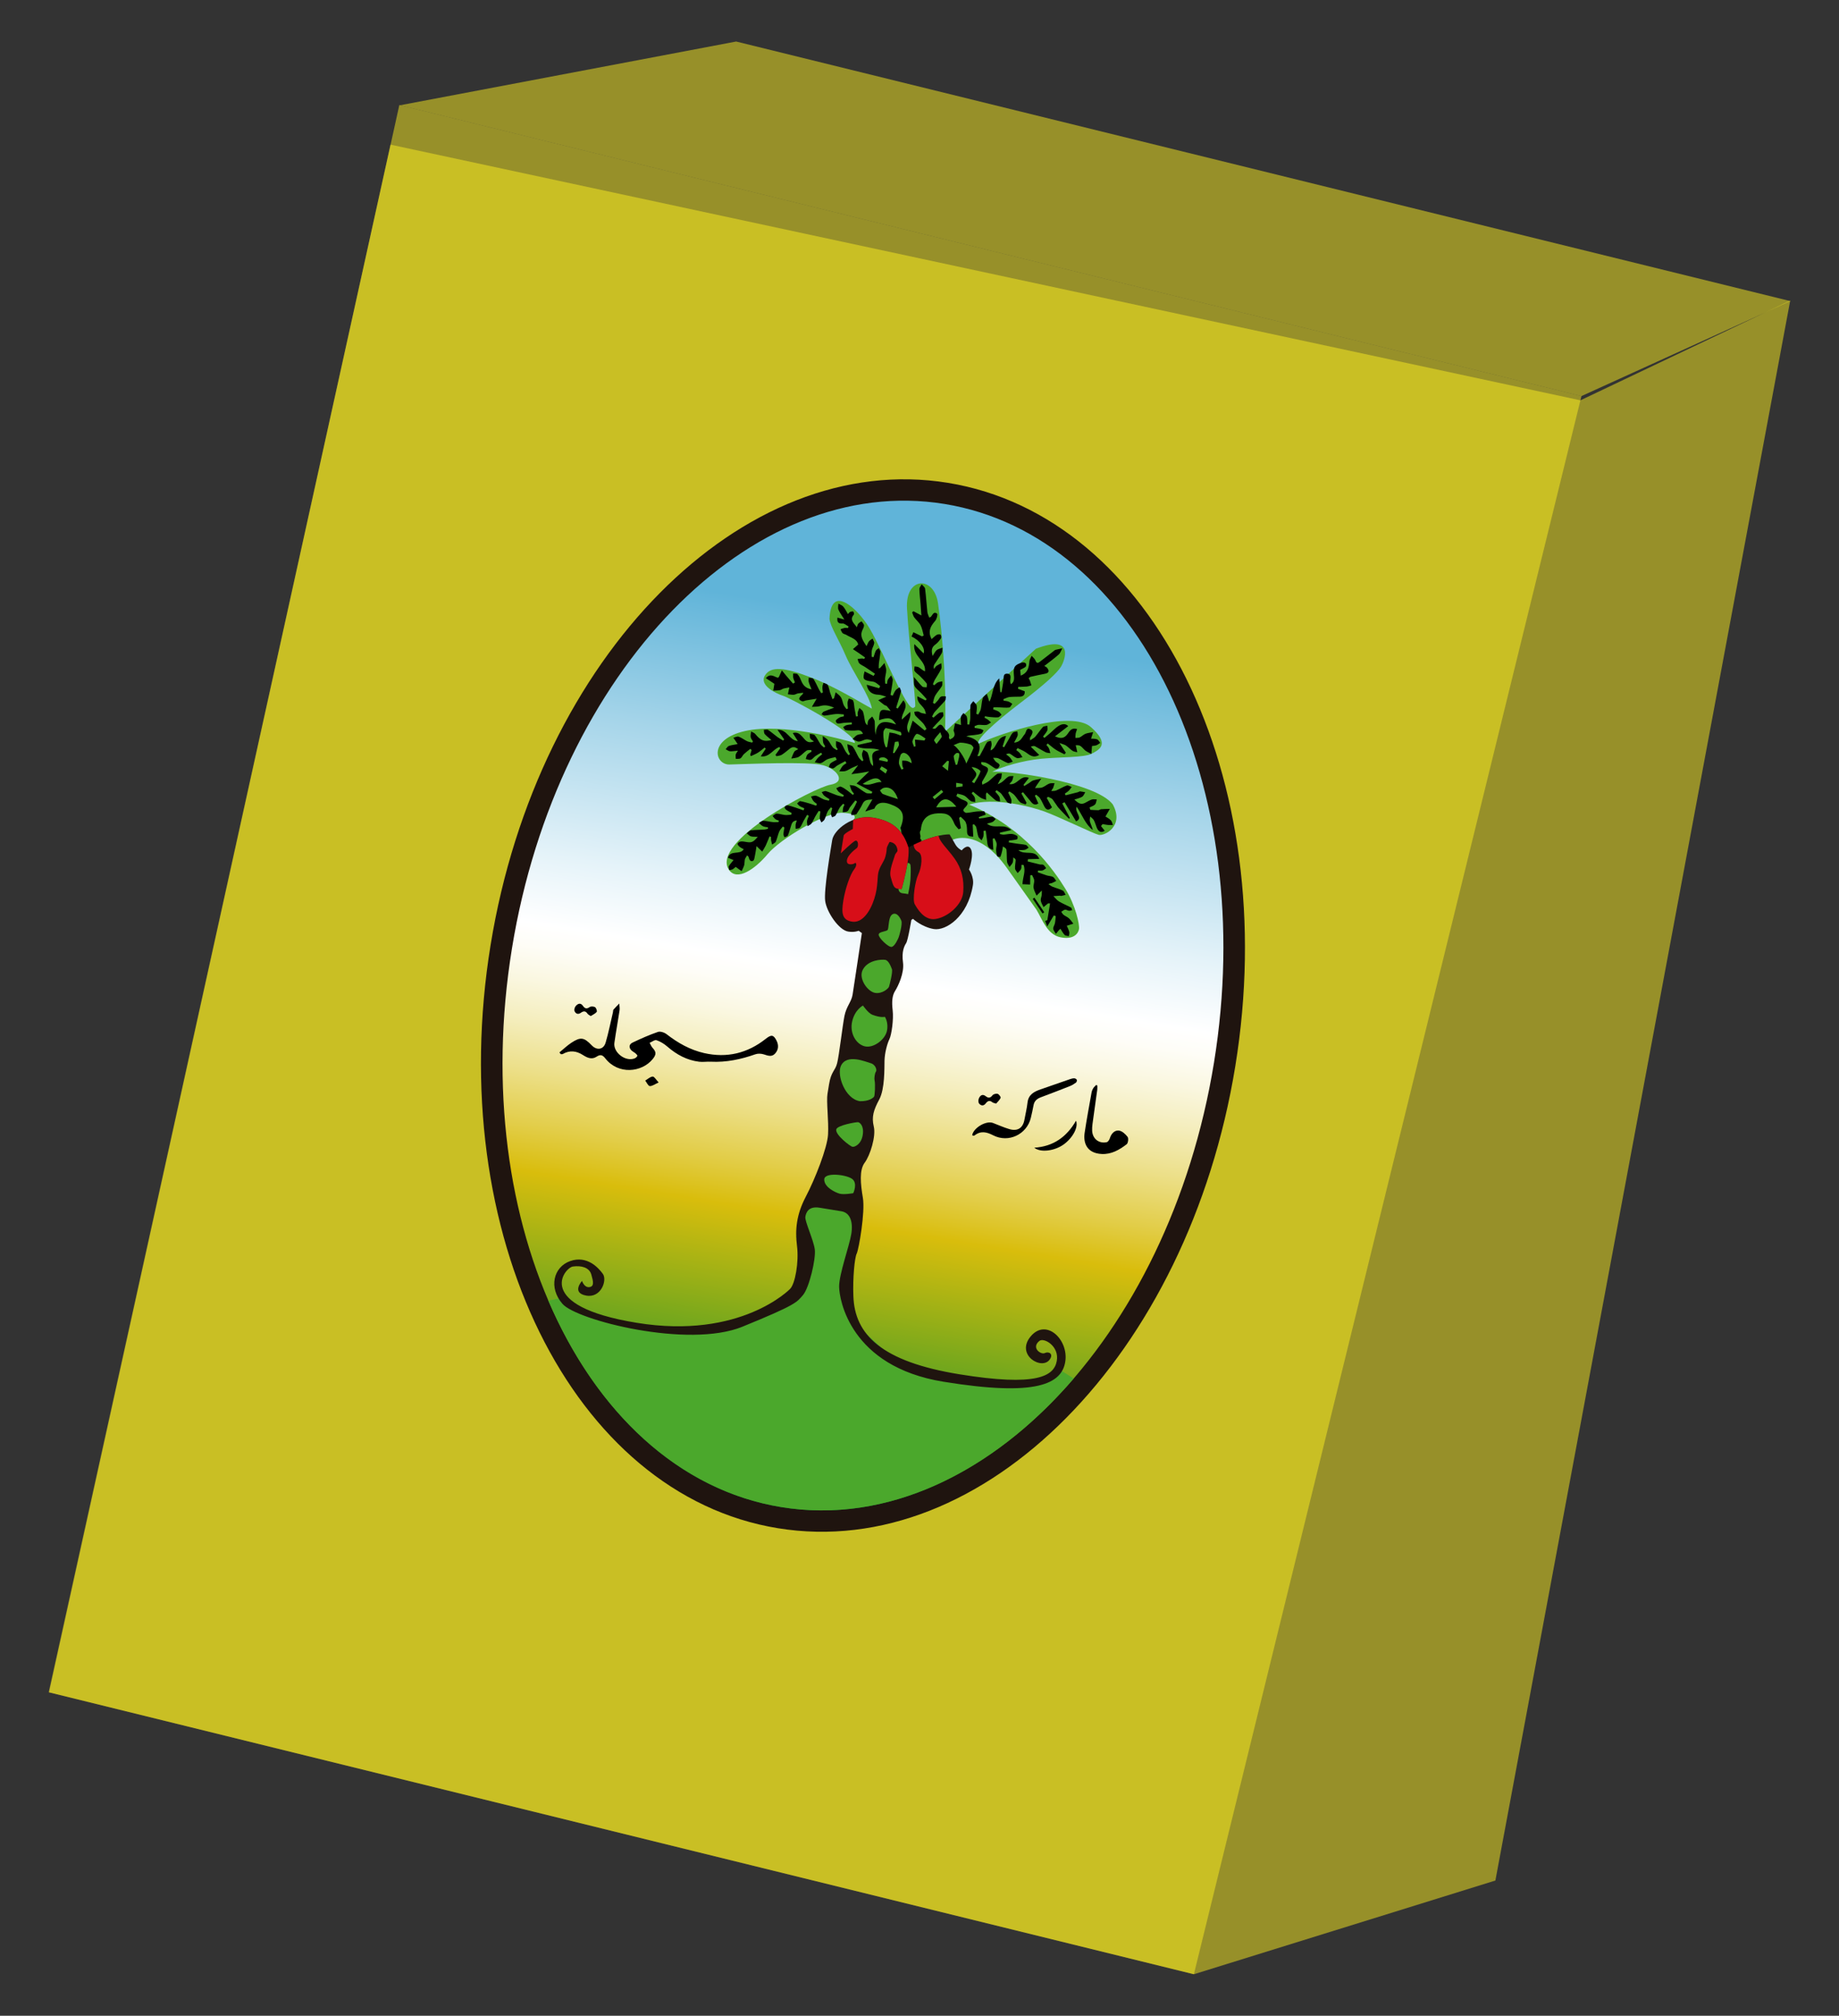 <svg xmlns="http://www.w3.org/2000/svg" width="415.197" height="454.836"><rect width="100%" height="100%" fill="#333333" stroke="none"/><g fill="#FCEE21"><polygon opacity=".5" points="11.081,381.861 90.159,23.696 357.048,89.375 269.548,445.467"/><polygon opacity=".5" points="90.353,23.745 166.204,9.37 404.2,67.939 357.048,89.375"/><polygon opacity=".5" points="404.185,67.813 337.619,424.32 269.548,445.467 10.997,381.84 88.165,32.637 356.812,90.331"/></g><linearGradient id="a" gradientUnits="userSpaceOnUse" x1="318.12" y1="1440.654" x2="318.12" y2="1205.444" gradientTransform="matrix(.987 .161 -.161 .987 93.332 -1130.051)"><stop offset="0" stop-color="#008F30"/><stop offset=".032" stop-color="#0F922D"/><stop offset=".092" stop-color="#379B27"/><stop offset=".176" stop-color="#77A81C"/><stop offset=".279" stop-color="#CEBB0E"/><stop offset=".292" stop-color="#D9BD0C"/><stop offset=".335" stop-color="#E2CD48"/><stop offset=".387" stop-color="#ECDF88"/><stop offset=".433" stop-color="#F4EDBB"/><stop offset=".474" stop-color="#FAF7E0"/><stop offset=".507" stop-color="#FEFDF7"/><stop offset=".528" stop-color="#fff"/><stop offset=".594" stop-color="#E5F3F9"/><stop offset=".736" stop-color="#A4D4E9"/><stop offset=".87" stop-color="#60B4D9"/></linearGradient><path fill="url(#a)" d="M213.723 110.812c-45.692-7.434-91.191 38.506-101.624 102.614-10.434 64.104 18.15 122.102 63.845 129.537 45.694 7.438 91.194-38.504 101.626-102.609 10.433-64.108-18.151-122.105-63.847-129.542z"/><path fill="#4BA82C" d="M164.584 196.273c1.795 2.609 5.844-.1 8.709-3.537 2.866-3.439 13.09-9.582 17.058-9.342 3.964.238 2.271 1.617 2.271 1.617l11.52 7.625 4.609.752 6.342-3.902s5.686-2.881 12.297 6.449l6.615 9.328c1.25 2.025 2.365 5.605 5.421 6.225 3.053.617 4.033-.922 4.187-1.869.153-.945-.724-5.242-3.125-9.139-2.399-3.896-9.171-13.738-21.679-18.928 5.626-1.756 13.887.438 16.983 1.549 3.095 1.111 10.967 4.939 12.25 5.271 1.281.328 5.9-1.953 3.183-6.885-4.018-5.146-24.115-7.688-27.205-7.342 2.285-1.186 6.843-2.527 11.036-2.938 4.194-.41 9.747-.234 11.478-1.166 1.731-.932 4.109-2.123-.239-5.986-4.348-3.863-19.986 1.238-25.371 3.76-.731-.727 3.566-4.76 9.379-9.152 5.812-4.396 8.403-6.889 9.226-8.211.821-1.322 3.28-7.477-5.648-4.074l-20.529 18.75s.658-12.639-1.54-28.775c-.841-6.568-7.437-6.307-7.036.92.404 7.225 1.989 20.592 1.858 22.148-.568.516-.979 1.541-5.226-7.404-4.251-8.945-4.965-10.518-7.102-13.049-2.138-2.535-6.721-6.436-7.029.676.193 1.779 2.146 4.719 3.637 8.238 1.489 3.52 5.529 9.273 5.933 12.012-2.348-1.234-8.288-4.99-14.009-7.137-5.72-2.145-8.815-2.527-10.146-.316-1.331 2.213 2.496 4.047 4.113 4.555 1.618.504 16.142 8.211 16.232 10.652-2.782-.816-16.365-4.605-24.805-2.705-8.442 1.906-6.827 7.631-3.54 7.559 3.291-.07 17.842-.738 21.096.154 3.253.896 5.33 3.781 1.71 4.406-3.623.626-27.229 12.926-22.914 19.211z"/><path fill="#1F140F" d="M214.026 108.95c-46.427-7.556-92.657 39.123-103.26 104.259-10.599 65.137 18.447 124.064 64.873 131.619 46.427 7.557 92.658-39.121 103.258-104.258 10.601-65.138-18.443-124.066-64.871-131.62zm-37.611 231.114c-43.769-7.121-71-63.566-60.828-126.072 10.171-62.506 53.898-107.402 97.666-100.279s71.002 63.568 60.83 126.074c-10.172 62.504-53.899 107.402-97.668 100.277z"/><path fill="#4BA82C" d="M176.415 340.064c23.81 3.877 47.604-7.645 65.993-29.016l-2.639-1.674-4.691 3.115-12.502-.455-19.89-4.574-9.189-8.412-2.633-8.742 1.975-8.842-.021-9.23-9.868-1.604-3.178 8.438 3.007 9.881-17.72 11.24-24.634-.852-14.305-6.337-2.313.48c10.793 25.118 29.37 42.805 52.608 46.584z"/><path d="M250.173 186.145c.361.031.729.002 1.094.002-.157-.367-.23-.82-.495-1.08-.394-.391-.918-.646-1.189-.826l.993-1.727c-.67.023-1.342.033-2.01.084l-.546.221c-.619-.002-1.241-.057-1.861-.09l-.166-.543c.42-.211.928-.34 1.234-.66.255-.264.272-.754.395-1.145-.382.002-.791-.086-1.134.025-.523.176-.999.49-1.497.75-1.029.541-1.649-.031-2.425-.738.742-.258 1.315-.355 1.767-.645.314-.199.467-.66.689-1.006-.394-.07-.786-.166-1.186-.201-.139-.012-.284.139-.438.18-.935.244-1.872.475-2.809.711l-.179-.385c.308-.223.641-.414.91-.676.248-.238.427-.549.635-.828-.37-.121-.801-.43-1.092-.328-.824.285-1.572.773-2.379 1.111-.329.141-.735.1-1.106.145.098-.4.303-.504.371-.664.149-.355.229-.742.339-1.115-.402.023-.845-.047-1.198.096-.552.217-1.014.658-1.566.859-.431.158-.941.098-1.649.15l.386-.639 1.038-1.494c-.612.131-1.24.223-1.837.414-.329.105-.604.379-.906.572l-1.09.684-.195-.258 1.232-1.576c-1.942-.801-2.606 1.76-4.43 1.387.307-.354.534-.531.641-.762.148-.324.204-.691.298-1.039-.389.035-.848-.045-1.151.137-.506.301-.885.799-1.361 1.158-.309.236-.692.379-1.043.562.168-.33.327-.666.509-.988.075-.139.248-.24.28-.379.078-.359.104-.73.149-1.094-.373.037-.84-.051-1.104.139-.675.488-1.23 1.137-1.889 1.646-.413.324-.927.518-1.396.77-.13-.428-.114-.588-.044-.719.404-.746.907-1.453 1.209-2.24.513-1.334-1.115-1.062-1.448-1.789l.04-.373c.378.061.785.049 1.115.199.503.229.967.555 1.423.873.478.328.988.746 1.43.072.428-.652-.213-.842-.625-1.156-.298-.229-.47-.621-.695-.939.389.031.821-.033 1.162.113.729.307 1.385.803 2.127 1.061.313.111.767-.186 1.156-.299-.216-.322-.395-.674-.651-.959-.249-.27-.576-.467-.869-.699.419-.207.714-.232.926-.111.52.293.965.758 1.513.947.357.125.838-.113 1.266-.188-.202-.316-.374-.66-.617-.939-.216-.256-.516-.445-.778-.662l.28-.459c.614.303 1.271.551 1.836.93.874.588 1.645 1.441 3.069.627l-1.901-1.865c.451-.186.749-.205.976-.088.799.426 1.558.928 2.367 1.338.311.158.706.143 1.065.205-.104-.371-.17-.762-.331-1.107-.128-.275-.374-.496-.568-.74l.316-.336c.587.463 1.148.975 1.774 1.381.628.408 1.327.711 1.994 1.059l.318-.348c-.424-.639-.847-1.279-1.449-2.195.692.254 1.133.332 1.469.559.526.354.957.85 1.485 1.199.298.197.711.221 1.071.322l-.21-1.02-.147-.557c.982-.051 1.065.066 1.991 1.033.399.418 1.024.615 1.549.916l.15-1.785c.185-.025.602-.031.979-.158.319-.109.592-.359.886-.545-.242-.277-.434-.684-.735-.795-.438-.164-.956-.115-1.353-.148.184-.557.332-1.016.479-1.475-.576.115-1.184.16-1.729.369-.47.182-.841.602-1.303.818-.282.135-.648.084-.978.115.016-.336.002-.68.064-1.008.061-.324.203-.633.324-.98-1.304-.434-1.709.514-2.202 1.164-.692.918-1.474 1.059-2.791.473l2.981-2.305c-.626-.686-1.479-.482-2.227-.012-.661.416-1.198 1.029-1.8 1.547-.443.383-.897.754-1.346 1.127l-.311-.309c.331-.457.733-.881.97-1.381.134-.289.002-.705-.008-1.064-.343.1-.804.092-1.009.314-.613.676-1.103 1.467-1.702 2.158-.268.312-.688.498-1.17.832-.008-.383-.051-.518-.007-.607.328-.652 1.047-1.443.02-1.92-.951-.441-.862.742-1.263 1.186-.6.666-.882 1.764-2.37 1.844.365-.695.647-1.119.801-1.584.089-.283-.03-.631-.057-.949-.346.09-.796.074-1.015.291-.355.354-.56.857-.821 1.303-.389.662-.771 1.33-1.154 1.994l-.35-.178.79-2.375c-2.233.264-1.964 2.633-3.478 3.268-.021-.467.161-.842.215-1.232.041-.301-.085-.625-.135-.938-.301.1-.721.113-.879.32-.355.463-.583 1.027-.859 1.551l-.814 1.537-.544.043c1.338-2.801-.062-3.908-2.487-4.477.689-.213 1.261-.213 1.825-.281.543-.066 1.099-.146 1.602-.342.217-.08.313-.469.464-.721-.231-.111-.452-.266-.697-.324-.424-.105-.864-.15-1.3-.223l-.029-.379c.294-.107.582-.293.882-.309.592-.033 1.202.104 1.783.023.372-.051.705-.363 1.057-.559-.241-.221-.469-.461-.731-.658-.225-.166-.487-.277-.735-.412l.096-.34c.358.059.714.143 1.076.17.633.051 1.275.133 1.901.072.274-.027.517-.373.777-.574-.217-.242-.392-.551-.658-.711-.376-.229-.817-.346-1.232-.51l.062-.465 1.325.021c.747.02 1.504.121 2.235.027.263-.035.463-.537.693-.822-.299-.182-.578-.412-.898-.527-.334-.121-.704-.129-1.061-.188l-.047-.35c.452-.164.897-.416 1.364-.471.787-.094 1.59-.049 2.384-.088.781-.037 1.118-.457 1.057-1.213l-1.511-.559.052-.438c.631-.02 1.264-.012 1.892-.07.366-.035.721-.174 1.082-.266-.114-.355-.214-.713-.343-1.062-.065-.176-.18-.332-.288-.529.161-.139.263-.299.394-.33 1.069-.244 2.139-.482 3.219-.684.952-.18 1.146-.584.561-1.352-.138-.18-.394-.27-.633-.424 1.284-1.008 2.321-1.744 3.261-2.59.376-.338.537-.918.793-1.387-.531.117-1.065.236-1.597.359l-.097.066c-1.104.854-2.21 1.705-3.309 2.564-.459.357-.783.494-1.051-.24-.147-.404-.563-.711-.858-1.061-.177.414-.476.818-.507 1.242-.101 1.357-.331 2.59-1.966 3.229l-.111-1.303c.548-.303.962-.447 1.247-.723.134-.129.133-.631-.002-.75-.184-.168-.584-.248-.833-.174-1.712.52-1.989 1.043-1.841 2.803.062.734.176 1.596-.689 2.082-.153-.375-.153-.711-.112-1.043.072-.619.179-1.305-.711-1.332-.878-.027-.767.672-.826 1.285-.095.979-.301 1.947-.459 2.92l-.278-.051-.231-3.105c-1.597 1.553-1.366 3.623-2.201 5.266-.164-.242-.185-.459-.244-.666-.108-.371-.241-.734-.365-1.104-.316.334-.799.615-.918 1.01-.244.793-.249 1.656-.438 2.469-.097.42-.374.799-.57 1.197l-.437-.154c.039-.613.187-1.242.083-1.83-.064-.377-.492-.689-.758-1.031-.226.318-.611.621-.643.955-.088.949-.005 1.91-.041 2.865-.017.488-.148.977-.229 1.463l-.436-.041c-.029-.572.028-1.172-.12-1.717-.088-.322-.494-.561-.759-.836-.205.295-.545.572-.584.887-.076.613.015 1.25.034 1.805l-1.344-.377c-.109.518-.239 1.029-.327 1.551-.021.143.072.307.125.459.309.9-.213 1.287-.969 1.631-.103-.199-.251-.355-.223-.463.289-1.094-.711-1.445-1.118-2.148-.965-1.652-1.39-.025-2.043.18-.096.029-.218-.029-.579-.086l.914-.996c.518-.553 1.079-1.072 1.518-1.678.15-.205.002-.631-.014-.957-.288.039-.628-.008-.848.135-.473.309-.88.717-1.313 1.082l-.323-.242c.202-.357.355-.758.62-1.061.76-.867 1.595-1.672 2.337-2.553.176-.211.111-.625.157-.943-.375.01-.799-.084-1.106.066-.284.139-.434.549-.664.82-.231.275-.488.531-.734.797l-.412-.197c.163-.555.229-1.166.511-1.652.433-.752 1.059-1.393 1.51-2.137.17-.281.079-.719.11-1.084-.337.072-.702.088-1.004.234-.312.152-.562.43-.842.652l-.288-.229c.138-.332.244-.686.423-.996.478-.83 1.043-1.613 1.455-2.473.165-.352.021-.85.013-1.281-.371.209-.772.381-1.11.635-.22.162-.354.441-.524.668-.143-.443-.082-.785.091-1.057.526-.84 1.143-1.625 1.629-2.484.192-.344.133-.83.19-1.252-.439.166-.947.242-1.297.518-.349.279-.538.756-.937 1.348-.338-1.227-.246-1.975.619-2.594.504-.357.916-.879 1.269-1.396.125-.186.053-.699-.113-.836-.166-.135-.617-.078-.851.057-.39.223-.707.574-1.157.959-.163-.414-.296-.654-.354-.91-.293-1.322.351-2.264 1.175-3.219.344-.398.617-1.461.428-1.615-.746-.609-1.021.262-1.405.715-.044.053-.145.061-.389.15-.143-.422-.363-.832-.41-1.262-.189-1.746-.284-3.498-.511-5.234-.047-.361-.5-.668-.766-1-.181.357-.523.717-.519 1.07.019 1.109.172 2.219.263 3.332.067.838.117 1.678.187 2.627l-1.803-.959-.279.287c.154.375.243.795.475 1.115.442.613 1.08 1.107 1.424 1.762.365.705.486 1.535.713 2.312l-.384.211-1.951-.941-.422.973c1.874.828 3.166 2.668 2.733 3.807-.656-.654-1.315-1.314-2.099-2.1-.398 2.781 2.685 3.68 2.404 6.158-.55-.234-.938-.637-1.396-.924-.26-.164-.636-.145-.959-.207-.006.359-.156.818.013 1.059.304.441.812.736 1.203 1.127.523.527 1.059 1.057 1.504 1.648.144.191.016.586.012.887-.33-.047-.773.027-.969-.16-.601-.566-1.104-1.234-1.916-2.176.058.869-.08 1.582.185 2.076.342.633 1.019 1.084 1.533 1.629.409.43.795.883 1.19 1.328l-.283.27-1.816-.938c-.154 1.473 1.064 2.002 1.574 2.926.174.316.236.693.349 1.043-.34-.062-.686-.096-1.014-.195-.263-.08-.491-.299-.756-.342-.279-.047-.576.041-.866.072.073.281.058.641.233.836.558.619 1.214 1.146 1.77 1.77.323.359.519.834.772 1.254l-.428.357-2.716-2.234-.882 2.789c-1.107-1.844.703-3.08.324-4.76l-1.881 1.742c-.145-1.555 1.708-2.76.34-4.346l-1.281 1.863-.345-.205c.369-1.207.776-2.4 1.084-3.623.071-.279-.194-.645-.304-.973-.3.211-.665.365-.879.641-.288.365-.456.82-.677 1.234l-.503-.146c.182-1.107.404-2.211.517-3.326.035-.346-.236-.719-.368-1.082-.257.33-.562.633-.758.996-.133.252-.114.586-.163.885l-.413-.031c-.016-.404-.074-.812-.038-1.209.06-.627.272-1.25.257-1.873-.014-.527-.255-1.047-.396-1.572l-.993 1.129-.304.072c.012-.4-.004-.76.04-1.111.105-.869.282-1.729.344-2.598.019-.275-.245-.566-.381-.85-.221.189-.528.34-.647.58-.227.455-.346.965-.511 1.451l-.439-.061c.009-.508-.051-1.027.05-1.516.109-.541.453-1.041.528-1.582.042-.316-.238-.68-.373-1.021-.268.197-.584.354-.794.602-.207.246-.309.582-.57 1.104-.806-1.258-1.545-2.229-.943-3.584.16-.363.396-.756.373-1.121-.019-.311-.358-.604-.555-.904-.25.18-.555.318-.739.549-.171.213-.215.525-.316.795-.636-.91-1.728-1.637-.703-2.834.108-.127.031-.586-.112-.705-.129-.109-.487-.004-.715.084-.155.061-.258.252-.482.484-.387-.639-.659-1.223-1.062-1.693-.262-.307-.719-.449-1.089-.666-.013.453-.166.965-.006 1.344.297.701.783 1.324 1.357 2.252l-1.564-.441c-.121.914.076 1.396 1.141 1.328.441-.027.916.434 1.375.674l-.163.352c-.257-.01-.523-.066-.771-.02-.308.053-.599.193-.897.295.155.297.249.654.478.875.215.207.589.236.856.402 1.004.633 2.354.879 2.661 2.164l-1.191 1.045c.446.297.897.588 1.339.893.474.322.938.656 1.403.986l-.19.311c-.184-.029-.37-.092-.552-.082-.316.016-.63.076-.946.119.129.34.165.77.401.996.361.344.866.529 1.292.811.75.49 1.483 1.004 2.225 1.504l-.311.498-2.031-1.018c-.451 1.697-.321 1.924 1.173 2.209.392.072.819.072 1.165.244.433.217.795.57 1.188.865l-.252.484-2.802-.791c.312 1.609 1.261 2.223 2.724 2.262.504.014.997.242 1.696.422l-1.811.803c.459.363.91.738 1.381 1.082.157.117.417.109.542.242.321.344.593.736.887 1.109-2.279-.465-2.484-.523-2.63 2.074 2.186-.729 2.89-.58 3.859.971-2.387-.859-4.43-1.1-4.636 2.365-.214-1.105-.132-2.062-.194-3.006-.028-.395-.363-.766-.557-1.145-.301.287-.685.529-.882.875-.172.303-.144.723-.203 1.088-.379-.279-.501-.611-.575-.955-.146-.697-.195-1.426-.428-2.092-.112-.338-.532-.57-.814-.848-.131.342-.307.674-.382 1.027-.054.264.021.553.039.832l-.418.068c-.121-.66-.248-1.318-.36-1.98-.093-.541-.07-1.133-.291-1.611-.119-.256-.647-.318-.989-.469-.095.305-.253.607-.271.916-.025.447.05.898.085 1.346l-.328.133c-.221-.32-.499-.615-.645-.963-.233-.549-.287-1.193-.591-1.688-.282-.461-.794-.781-1.206-1.162-.119.443-.232.889-.362 1.328-.016.055-.117.084-.358.242-.192-.529-.382-1.016-.545-1.514-.182-.568-.257-1.186-.536-1.699-.139-.26-.621-.334-.949-.492-.084.314-.229.627-.241.943-.019.422.066.846.105 1.268l-.392.129c-.197-.34-.404-.672-.584-1.02-.386-.736-.699-1.521-1.166-2.203-.154-.225-.686-.193-1.045-.281-.009.322-.089.664-.011.967.127.49.354.951.638 1.674-1.517-.275-2.016-1.119-2.41-2.109-.187-.467-.42-.949-.763-1.303-.184-.191-.638-.119-.97-.168-.002.326-.055.664.011.975.073.359.255.697.389 1.045l-.431.27c-.521-.602-1.048-1.199-1.563-1.807-.327-.389-.639-.787-.962-1.18-.219.49-.438.979-.667 1.465-.031.064-.114.104-.225.197-.812-.174-1.646-1.129-2.734.086l1.932 1.279-.251 1.549c.492-.029.99-.02 1.471-.105.303-.053.568-.293.874-.377.443-.121.905-.174 1.283-.242l-.329 1.535c.446.043.893.137 1.338.111.304-.016.592-.23.898-.293.414-.082.838-.104 1.257-.15-.163.432-.431.527-.591.715-.177.205-.405.562-.332.732.097.223.449.412.722.463.248.043.526-.141.799-.188.803-.137 1.607-.256 2.406-.381-.445.754-.763 1.293-1.076 1.83.609-.047 1.245.004 1.817-.166 1.036-.305 1.962-.199 3.201.363-1.006.371-1.701.594-2.367.893-.2.088-.312.385-.463.586.227.109.463.326.68.307.867-.086 1.726-.293 2.597-.365.578-.047 1.172.062 1.759.1l-.016.432c-.33.082-.696.102-.98.264-.33.189-.848.537-.822.766.074.635.545.672 1.165.531.785-.174 1.62-.137 2.43-.191l.022.438c-.409.055-.829.068-1.224.182-.267.074-.493.287-.739.438.182.238.334.645.548.684.648.109 1.32.1 1.986.094.697-.006 1.502-.377 1.942.736-.506.098-.97.094-1.335.285-.384.199-.67.586-1.001.893.466.203.936.576 1.396.566.568-.01 1.119-.42 1.7-.5.404-.055.845.154 1.271.244l-.076.334c-1.055.236-2.11.467-3.164.699l-.038.377c1.517.738 3.343.094 5 .764-2.741.381-1.203 2.299-1.51 3.607-.28-.275-.489-.566-.593-.891-.214-.686-.296-1.422-.585-2.068-.142-.309-.632-.461-.964-.686-.114.348-.334.695-.324 1.035.011.445.204.887.319 1.328l-.281.18c-.262-.279-.588-.52-.774-.842-.463-.789-.789-1.668-1.318-2.404-.235-.326-.827-.395-1.258-.58.062.428.089.865.195 1.283.091.348.277.666.419.998l-.354.184c-.23-.295-.496-.566-.683-.887-.342-.584-.565-1.252-.978-1.771-.23-.287-.747-.344-1.136-.506-.002.391-.05.785.01 1.164.034.232.234.441.363.66l-.199.219c-.319-.219-.713-.379-.947-.67-.396-.49-.643-1.107-1.051-1.588-.316-.375-.785-.623-1.187-.928.028.486.005.984.103 1.455.063.316.304.594.468.893l-.288.246c-.268-.252-.591-.467-.794-.764-.449-.656-.778-1.406-1.286-2.012-.207-.248-.745-.221-1.134-.32.034.359-.028.771.133 1.059.157.283.541.439.825.65-1.552.596-2.001-.398-2.613-1.041-.56-.586-1.076-1.146-2.184-.846l1.157 1.826c-1.986-.188-2.335-2.643-4.608-2.562l1.51 2.16-.227.277c-.436-.27-.893-.51-1.305-.811-.707-.518-1.358-1.115-2.091-1.592-.229-.15-.637-.021-.964-.021.057.318.007.736.188.943.429.484.971.871 1.522 1.344-1.613.479-2.453.121-3.666-1.369-.208-.256-.607-.355-.917-.527-.041.42-.166.855-.098 1.26.055.342.337.646.517.965l-.193.26c-.391-.104-.806-.152-1.163-.326-.642-.312-1.222-.781-1.886-1.014-.325-.115-.784.152-1.181.25l.576.846.384.588c-.737.145-1.38.201-1.967.412-.297.105-.497.484-.738.742.323.162.636.43.967.459.527.047 1.069-.068 1.805-.131-.254.434-.456.648-.503.891-.06.307.009.639.021.959.36-.031.789.043 1.065-.127.313-.197.454-.652.739-.922.464-.439.983-.818 1.481-1.223l.287.287-.318 1.051.147.318c.545-.262 1.121-.479 1.632-.801.529-.332.999-.764 1.496-1.15l.226.291-1.126 1.699c1.969.312 2.776-1.652 4.238-2.104l.156.312-1.071 1.475.235.289c.402-.1.861-.111 1.193-.32.641-.398 1.209-.912 1.808-1.379.614-.48 1.199-.449 1.898.123-.36.215-.724.311-.861.539-.293.486-.471 1.041-.692 1.568.566-.117 1.204-.113 1.685-.387.645-.365 1.138-.992 1.761-1.408.261-.174.692-.092 1.043-.125l.088.369c-.317.213-.708.369-.939.654-.213.26-.259.658-.381.998.389.07.822.287 1.148.178.387-.127.659-.562 1.017-.814.412-.289.863-.523 1.297-.783l.25.355c-.327.275-.683.521-.971.828-.272.291-.475.645-.708.971.47.074.978.301 1.396.188.514-.141.923-.635 1.431-.844.59-.244 1.24-.346 1.862-.51l.281.604c-.476.262-.986.471-1.4.805-.218.174-.263.561-.384.852.321.107.681.357.959.287.353-.086.625-.459.963-.656.586-.346 1.194-.65 1.792-.973l.262.455c-.293.209-.644.373-.869.643-.303.357-.506.795-.752 1.199.472-.014.965.059 1.403-.064.487-.137.921-.461 1.388-.686.386-.184.783-.338 1.476-.635l-1.538 2.025c.692-.09 1.39-.168 2.08-.271.617-.094 1.231-.219 1.953-.348-1.01.967-1.796 1.723-2.855 2.734l3.547 1.859-.129.375c-.441-.033-.955.064-1.314-.127-.795-.424-1.486-1.047-2.278-1.484-.391-.215-.912-.193-1.372-.279.131.4.229.816.408 1.193.132.277.368.504.56.756l-.272.275c-.407-.33-.798-.686-1.227-.984-.478-.334-.96-.709-1.502-.887-.27-.086-.669.23-1.011.363.184.275.318.604.558.811.348.301.774.516 1.164.764l-.165.355c-.507-.127-1.031-.213-1.525-.385-.791-.273-1.546-.65-2.346-.885-.28-.084-.643.129-.965.205.175.268.302.594.535.791.37.316.81.549 1.219.814l-.135.324c-.39-.086-.801-.121-1.162-.271-.586-.244-1.113-.645-1.712-.826-.339-.104-.771.098-1.162.162.166.336.285.703.507.988.22.281.547.475.829.709l-.192.395c-.438-.152-.873-.322-1.316-.453-.753-.217-1.503-.461-2.274-.584-.2-.033-.467.34-.704.525.2.203.374.451.612.602.313.201.678.324 1.021.482l-.182.475c-.66-.23-1.316-.477-1.981-.691-.557-.18-1.117-.371-1.692-.455-.187-.025-.54.246-.592.439-.042.16.21.465.404.605.358.262.771.451 1.162.67l-.065.404c-.467.027-.938.109-1.396.064-.635-.061-1.258-.293-1.887-.301-.312-.002-.625.336-.938.521.213.244.393.531.645.727.214.164.508.219.767.32l-.057.334c-.441.002-.888.053-1.325.006-.709-.076-1.413-.285-2.122-.299-.329-.008-.667.309-.998.477.303.254.573.58.916.75.339.168.752.176 1.135.256l-.01.33c-.285.059-.567.152-.855.172-.991.062-1.992.043-2.976.172-.34.045-.633.436-.948.668.306.238.582.582.926.686.44.131.94.07 1.551.098-.958 1.203-1.412 1.379-2.55 1.178-.431-.076-.88-.164-1.305-.111-.263.033-.609.275-.7.512-.06.145.249.496.461.676.275.23.62.377.932.559-.843 1.385-3.009.07-3.554 1.924l1.258.518c-.412.521-.809.918-1.063 1.393-.116.211.056.576.099.869.249-.053.53-.051.742-.174.321-.184.591-.457.708-.553l1.334.98c.207-.477.463-.939.604-1.434l.116-1.184c.087-.328.322-.617.515-.965.205.191.295.236.316.301.177.527.298 1.24 1.042.93.274-.117.337-.812.433-1.258.139-.652.222-1.316.344-2.062l1.278 1.248c.27-.457.572-.9.798-1.379.314-.67.573-1.367.856-2.051l.343.107c.005.256-.021.518.019.77.048.324.145.641.222.963.286-.221.708-.381.834-.67.321-.727.461-1.527.77-2.258.177-.42.539-.764.817-1.143l.36.221c-.078.486-.194.973-.223 1.459-.011.246.137.5.21.75.265-.125.674-.182.77-.385.283-.605.438-1.271.651-1.912.215-.633.259-1.414 1.391-1.512-.12.406-.241.68-.273.965-.039.311.003.629.011.943.325-.082.788-.057.952-.27.358-.449.561-1.023.841-1.539.251-.457.523-.906.785-1.359l.407.225c-.147.385-.36.76-.415 1.16-.05.379.065.779.108 1.172.299-.195.688-.322.882-.592.344-.482.561-1.053.854-1.572.248-.443.529-.863.799-1.291l.383.15c-.06.514-.182 1.033-.158 1.543.011.314.244.617.377.926.238-.215.562-.387.692-.652.282-.566.423-1.205.702-1.775.174-.363.493-.656.745-.982l.315.197c-.105.404-.257.807-.289 1.219-.017.268.149.547.233.822.267-.129.641-.186.782-.398.351-.525.565-1.146.896-1.688.218-.357.545-.646.824-.967l.31.211c-.11.256-.261.504-.32.773-.069.305-.057.625-.075.939.36-.064.787-.033 1.066-.223.265-.178.348-.604.556-.887.392-.533.816-1.043 1.227-1.561l.376.256-.456.977c-.301.646-.966 1.387-.825 1.914l.041.189.019-.002c.365-.049.722-.125 1.078-.213.485-.768 1.013-1.506 1.383-2.318.491-1.092 1.334-.924 2.233-1.023l-1.616 2.729c.681-.232 1.361-.467 2.052-.65.503-1.287 1.698-1.686 3.563-1.02 2.482.885 3.683 2.043 2.33 5.357.713 2.43.149 5.025-.491 7.434-.282 1.062-.643 2.201-.908 3.361l.312.109c.851.305 1.712.576 2.58.836l.053-.141-.047.145c1.012.303 2.035.586 3.061.863.479-3.352.707-6.725.119-10.025l-.197-.082.041-.699-.093-.412c-.091-.375-.011-.672.171-.881.031-.342.077-.678.153-1.01.427-1.799 1.717-2.699 3.685-2.781 2.229-.094 2.957.398 3.759 2.375.188.461.627.822.949 1.23l.511-.244-.405-2.338.336-.264c.403.43.956.797 1.169 1.307.252.602.278 1.322.278 1.992-.004 1.074.58 1.191 1.404 1.199l-.132-2.693.288-.109c.177.221.446.412.516.662.189.689.236 1.422.462 2.096.115.34.498.588.758.877.143-.33.347-.646.412-.99.073-.373.021-.768.019-1.152l.5-.041c.104.773.213 1.545.304 2.318.099.846.101 1.742 1.406 2.035l-.146-2.52.378-.133c.182.404.46.793.517 1.213.062.459-.135.949-.122 1.424.013.479.091.975.254 1.42.048.131.698.201.716.158.18-.451.296-.93.408-1.404.072-.307.105-.621.155-.934.469.215.778.479.81.77.093.896.025 1.807.129 2.697.044.398.354.768.545 1.15.247-.326.575-.621.726-.988.141-.344.095-.766.131-1.154.371.199.547.404.541.602-.022.633-.193 1.271-.139 1.895.027.352.38.678.583 1.016.262-.293.589-.553.762-.893.135-.27.076-.633.104-.955l.461.012c.579 1.377-.186 2.781-.237 4.355l1.731.074.021-2.078.411-.068c.171.404.453.797.486 1.213.042.545-.232 1.123-.149 1.65.101.617.438 1.193.676 1.789l1.191-1.16c-.006.342.018.68-.023 1.012-.053.436-.283.885-.213 1.285.089.504.407.969.628 1.451.331-.277.658-.559.996-.824.047-.039.149-.01.478-.014l-.616 3.779-.495.184.465 1.244 1.481-2.479.448.139c-.06.539-.081 1.088-.191 1.617-.083.424-.416.838-.379 1.234.035.398.391.77.604 1.152l.652-.803.363-.35c.346.525.59 1.033.965 1.412.197.199.625.172.945.248.035-.324.16-.672.083-.965-.136-.512-.396-.988-.559-1.373l1.483-.469c-.331-.408-.617-.863-1.003-1.211-.348-.316-.822-.488-1.198-.781-.219-.17-.354-.453-.526-.684.285-.17.557-.434.86-.479.275-.039.581.205.88.24.232.025.479-.08.72-.127-.079-.203-.103-.51-.248-.588-.902-.484-1.86-.865-2.738-1.391-.482-.289-.838-.789-1.249-1.195.499-.037 1-.078 1.502-.105l.226.07c.348-.072.692-.164 1.038-.248-.21-.332-.342-.814-.639-.965-.736-.369-1.558-.564-2.325-.873-.324-.129-.605-.373-.905-.562.342-.248.557-.182.721-.244.353-.131.68-.328 1.019-.5-.238-.311-.414-.732-.726-.9-.402-.219-.924-.199-1.377-.338-.701-.217-1.388-.482-2.08-.727l.098-.379c.341-.002.7.066 1.015-.023.29-.084.531-.334.796-.51-.208-.26-.371-.588-.636-.758-.205-.131-.547-.027-.813-.09-.911-.211-1.816-.449-2.724-.674l.078-.51 2.547-.066c-.993-2.303-3.244-.678-4.731-1.99.711-.018 1.113.029 1.483-.059.301-.072.563-.307.843-.467-.202-.219-.373-.57-.617-.629-.689-.164-1.407-.199-2.11-.301-.591-.086-1.18-.189-1.769-.285l.066-.408c.216-.021.436-.035.653-.068.402-.061.825-.082 1.193-.236.099-.041.131-.654.021-.723-.38-.232-.826-.441-1.26-.467-.589-.037-1.186.131-1.781.16-.293.016-.59-.086-.888-.133l.016-.316 2.558-.578c-1.702-1.664-3.797-.072-5.499-1.451.607-.174.988-.223 1.303-.393.261-.139.448-.42.668-.635-.27-.195-.538-.551-.804-.547-.628.008-1.252.195-1.878.297-.345.055-.692.078-1.039.117l-.104-.307 1.575-.566-.316-.756c-.574.014-1.155-.014-1.728.047-.776.08-1.543.275-2.319.316-.233.012-.567-.281-.691-.521-.063-.127.184-.477.362-.656.936-.934.817-1.322-.461-1.773-.525-.188-.983-.557-1.475-.844l.231-.549c.555.156 1.157.217 1.64.492.506.285.866.824 1.355 1.156.275.186.686.172 1.033.25-.029-.354.016-.736-.112-1.047-.149-.348-.456-.629-.692-.939l.332-.342c.558.449 1.09.939 1.686 1.334.368.244.833.34 1.251.504-.014-.43-.033-.857-.039-1.285 0-.066.062-.135.197-.402.687.625 1.307 1.248 1.996 1.785.252.197.667.197 1.004.283-.054-.367-.018-.781-.181-1.092-.223-.418-.599-.758-.908-1.129l.29-.357c.374.281.822.504 1.11.855l1.29 1.857c.183.221.593.25.896.365.021-.324.133-.68.041-.967-.174-.537-.471-1.035-.715-1.551l.293-.275c.374.271.804.492 1.114.826.458.494.771 1.133 1.262 1.584.316.293.84.357 1.273.525l.212-.361-1.18-2.137.376-.256 1.461 1.742c.515.605.934 1.451 2.009.807l-.801-1.77.312-.209c.295.27.663.494.873.82.366.562.637 1.191.944 1.791.468.916 1.049.975 1.741.23l-1.175-2.109.292-.273c.348.191.786.305 1.025.588l1.218 1.758c.789.91 1.653 1.752 2.488 2.623l.185-.188c-.569-1.094-1.137-2.188-1.708-3.281l.517-.275c.856 1.422 1.714 2.842 2.609 4.334 1.694-.805-.423-1.992.13-3.312 1.268 1.918 1.969 3.973 3.648 5.268-.168-.688-.481-1.289-.66-1.93-.099-.342.033-.752.063-1.133.283.279.651.514.831.848.282.52.422 1.115.648 1.666.412.994 1.056 1.225 1.795.699l-.836-1.053.361-.451c.407.076.815.165 1.227.203zm-50.176-21.866c1.114.219 2.21.529 3.297.865.134.041.176.383.261.582l-.207.246c-.431-.16-.855-.355-1.297-.475-.409-.111-.84-.146-1.232-.211l-.534 3.287-.313.053c-.145-.449-.351-.889-.414-1.348-.097-.703-.159-1.424-.103-2.127.023-.317.412-.897.542-.872zm2.928 3.95c-.267.59-.658 1.123-.999 1.678l-.32.027c.135-.83.243-1.668.442-2.486.023-.104.514-.098.786-.141.041.31.2.675.091.922zm-3.894 4.691c.429.25.896.459 1.264.779.078.07-.212.555-.331.848l-1.337-.99.404-.637zm-.572-1.422l.096-.439c.726-.318 1.372-.23 1.912.42l-.115.432-1.893-.413zm-3.699 5.371c2.454-1.506 3.484-1.641 4.283-.4-1.48-.112-2.69 1.051-4.283.4zm4.594 2.301c-.291-.117-.461-.545-.685-.83.27-.189.514-.473.81-.553 1.444-.377 2.606.541 3.247 2.521-1.176-.386-2.295-.71-3.372-1.138zm5.417-7.465c-.342-.092-.716-.062-1.076-.086.006.359-.025.725.026 1.078.036.262.181.512.274.764l-.454.199c-.209-.502-.562-1-.588-1.512-.026-.607.182-1.246.394-1.836.075-.213.456-.465.683-.447.86.068 1.742 1.18 1.811 2.35-.413-.203-.725-.416-1.07-.51zm3.946-4.621l-2.137-.199.119 1.51-.33.113c-.13-.449-.462-.957-.35-1.332.185-.607.71-1.615 1.004-1.586.669.064 1.289.66 1.927 1.041l-.233.453zm5.153 4.578l.365.082-.204 2.176-1.311-1.025 1.15-1.233zm-1.26-5.363c-.335.561-.776 1.057-1.179 1.578-.191-.316-.616-.754-.528-.92.295-.553.771-1.01 1.382-1.75.185.586.417.934.325 1.092zm-2.047 13.537l1.994-1.607.396.477-1.966 1.645-.424-.515zm5.346 2.197l-4.532.137c1.22-2.342 2.737-2.438 4.532-.137zm-.015-12.09c.138-.098.599-.037.624.045.084.254.071.557.017.826-.117.586-.286 1.16-.436 1.74l-.314.023c-.168-.621-.407-1.238-.465-1.871-.028-.241.322-.571.574-.763zm-.024 7.694l.002-1.006 1.442.234.014.58-1.458.192zm2.289-5.346c-.328-1.258-2.005-3.766-2.881-4.145.721-.268 1.18-.584 1.631-.57.745.018 1.507.18 2.216.416.293.098.729.645.661.814-.431 1.094-.978 2.137-1.627 3.485zm1.804 4.432l-.543-.299c.36-.562.973-1.111 1.005-1.691.027-.484-.628-1.006-1.064-1.635.844-.059 2.06.719 1.998.941-.25.951-.894 1.801-1.396 2.684z"/><path fill-rule="evenodd" clip-rule="evenodd" d="M233.532 202.543c.741 1.1 1.484 2.197 2.226 3.295l-.382.275c-.733-1.094-1.468-2.186-2.202-3.277l.358-.293z"/><path fill="#1F140F" d="M178.366 290.842s-11.091 11.465-34.581 7.641c-23.49-3.822-16.342-12.449-14.44-12.705 1.905-.258 3.69.195 4.157 1.807.465 1.615.695 2.703-.46 2.838-1.156.139-1.636-1.396-1.636-1.396s-2.457 2.676.92 3.305c3.378.629 4.81-3.465 3.787-4.887-1.021-1.42-3.598-4.227-7.376-2.898-3.776 1.328-4.94 5.994-1.735 9.668 3.204 3.678 28.372 10.121 40.593 5.152 12.214-4.973 12.305-5.525 13.704-7.158 1.398-1.633 2.949-8.176 2.653-10.328-.3-2.152-2.284-6.361-2.129-7.307.153-.945.685-2.477 3.229-2.062l4.907.799c1.97.32 2.688 2.377 2.238 5.137-.45 2.76-2.775 9.094-2.746 11.893.028 2.797 2.415 17.992 23.54 21.43s26.706.465 27.515-4.504c.808-4.965-4.294-9.922-7.807-5.721-3.517 4.205 2.615 7.791 4.339 5.156.847-1.236-.27-1.822-1.147-1.398s-3.131-1.158-1.259-2.715c1.035-.883 4.588 1.152 3.955 4.529-.63 3.377-4.455 5.828-22.007 2.971-17.549-2.855-23.627-8.941-23.91-17.645-.16-3.992.271-8.615.752-9.59.48-.973 1.933-9.393 1.396-12.557-.537-3.16-.84-6.287.402-7.943 1.241-1.662 2.591-5.973 2.057-8.162-.532-2.191-.039-3.73 1.236-6.111 1.279-2.381 1.144-7.014 1.188-8.789.046-1.771.63-3.861 1.112-4.834.48-.975.966-4.449.729-6.473-.237-2.025-.098-3.377.556-4.404.651-1.025 2.109-4.025 1.774-6.428-.337-2.4.274-3.678.705-4.334.429-.658 1.173-5.23 1.173-5.23l.367-.264s2.042 1.869 4.724 2.307c2.679.436 7.644-2.723 8.812-9.895.307-1.893-.881-3.543-.881-3.543s1.28-3.463.313-4.805c-.733-1.018-1.959.492-1.959.492s-.901-.428-1.405-1.301c-.506-.871-1.325-2.301-1.325-2.301s-3.361-.223-9.298 2.938c-1.184-3.672-3.319-5.961-7.971-6.717-4.65-.758-8.864 2.764-9.237 5.051-.371 2.285-1.913 11.258-1.586 13.738.322 2.482 3.058 6.566 5.186 6.912 1.418.23 2.375-.18 2.375-.18l.724.523s-1.83 12.242-2.099 13.9c-.27 1.652-1.396 2.602-1.835 4.799-.438 2.191-1.199 8.867-1.652 10.654-.451 1.787-1.347 1.801-1.834 4.799l-.346 2.127c-.282 1.734.301 6.117.128 9.164-.172 3.047-2.928 10.043-5.04 14.068-2.111 4.025-2.428 7.453-1.968 11.088.461 3.634-.425 8.589-1.577 9.699z"/><path fill="#D70E18" d="M197.128 184.498c-1.312-.215-2.589-.088-3.753.258l-.754.256-.076 2.037s-1.983 1.012-2.06 1.484l-.656 4.02s2.68-2.658 3.317-2.857c.641-.201.753 1.338.272 1.682-.479.348-2.629 2-2.145 3.293.249.525 1.366.404 1.784.049.146-.158.606.4-.24 1.477-.842 1.078-1.954 4.172-2.416 7.012-.463 2.838-.289 4.381 1.959 4.748 2.244.365 4.049-2.133 5.021-5.131.976-2.996.581-5.062 1.041-6.385.456-1.322 1.169-2.055 1.476-3.158.311-1.102.254-1.598.318-1.951.063-.354.625-1.354.625-1.354s1.602.018 1.788 1.867c.051.436-.452.535-.637 1.295-.184.758-1.33 3.316-.894 4.746.435 1.428.565 2.482 1.514 2.635l.947.156s1.912-6.549 1.538-9.461c-1.182-3.673-3.318-5.962-7.969-6.718z"/><path fill="#D70E18" d="M207.357 192.25c1.125.547.692 3.572-.041 5.092-.732 1.52-1.334 5.73-.8 6.666.534.938 2.081 3.707 4.631 3.363 2.853-.385 6.109-3.254 6.325-6.07.218-2.816-.345-5.338-1.975-7.605-1.634-2.268-3.451-3.822-3.57-5.123-1.359.293-3.258.881-5.631 2.033.001.003-.062 1.097 1.061 1.644z"/><path fill="#4BA82C" d="M205.55 198.51c.073-1.203.109-2.834.003-3.336-.107-.504-.646-.469-.646-.469l-.002.006c-.443 2.877-1.344 5.965-1.344 5.965l-.711-.117s-.002.91.939 1.004c.946.094 1.231.203 1.231.203s.455-2.055.53-3.256z"/><path fill="#4BA82C" d="M200.945 207.047c.367-1.09 1.65-1.49 2.559.719.282.836-.493 3.439-.607 3.725-.112.285-.858 2.045-1.592 2.168-.729.123-2.985-2.062-2.926-2.781.055-.719 1.864-.646 2.062-1.111.196-.464.153-1.687.504-2.72z"/><path fill="#4BA82C" d="M194.775 218.848c-1.011 1.996 1.142 4.918 2.797 5.188 1.656.27 3.019-1.025 3.136-1.371.116-.346.913-3.371.653-4.02-.258-.648-.749-1.943-1.502-2.064-.75-.124-3.921-.032-5.084 2.267z"/><path fill="#4BA82C" d="M196.951 228.973c1.973.738 2.831.461 2.831.461s.889 1.297.453 3.229c-.438 1.93-2.996 3.881-4.959 3.439s-3.499-2.936-2.881-5.625c.622-2.691 2.438-3.588 2.438-3.588s1.198 1.738 2.118 2.084z"/><path fill="#4BA82C" d="M189.855 240.5c-.967 2.084.914 7.434 4.284 7.979 2.096.039 3.018-.766 3.206-1.037.183-.271.301-2.83.109-3.701-.102-.455.034-1.58.316-1.953.263-.348-.097-1.592-1.201-1.895-1.103-.301-5.406-2.215-6.714.607z"/><path fill="#4BA82C" d="M188.808 254.834c-.293 1.223 3.185 3.855 3.659 3.934.473.074 1.967-.529 2.313-2.658.346-2.129-.691-2.844-1.045-2.902-.355-.058-4.705.69-4.927 1.626z"/><path fill="#4BA82C" d="M186.093 266.104c-.065 1.744 2.463 2.951 3.446 3.232.98.279 3.104-.104 3.104-.104s1.103-2.309-.316-3.268c-1.423-.958-6.172-1.487-6.234.14z"/><path fill-rule="evenodd" clip-rule="evenodd" d="M126.3 237.473c.894-.73 1.728-1.543 2.684-2.172 2.097-1.379 2.869-1.248 4.601.561 1.171 1.223 2.686.992 3.154-.615.661-2.254 1.116-4.57 1.655-6.859.046-.193.003-.451.114-.58.409-.477.865-.914 1.304-1.367.028.512.144 1.039.068 1.537-.366 2.445-.827 4.881-1.168 7.332-.306 2.172 2.504 4.32 4.55 3.516.262-.104.54-.344.643-.588.048-.121-.27-.43-.467-.602l-.786-.539c-.713-.65-.7-1.434.17-1.85 1.867-.889 3.769-1.734 5.721-2.404.542-.186 1.452.125 1.958.514 2.553 1.982 5.312 3.543 8.474 4.262 5.141 1.17 9.802.041 13.918-3.225 1.234-.98 1.752-.953 2.444.447.509 1.033.421 2.047-.352 2.895-.756.83-1.637.455-2.545.17-.583-.182-1.327-.219-1.893-.02-3.266 1.15-6.588 1.855-10.072 1.676-.871-.047-1.756.109-2.616.008-2.778-.334-5.117-1.615-7.215-3.436-.701-.609-1.55-1.131-2.418-1.42-.412-.137-1.034.375-1.561.592.218.379.375.816.666 1.129.849.922.872 1.486.054 2.504-2.458 3.062-7.806 3.621-10.729-.133-.644-.826-1.146-.916-1.979-.367-1.071.709-2.114.227-3.026-.359-1.518-.979-3.009-1.162-4.602-.25-.116.066-.299.02-.451.025l-.298-.382z"/><path fill-rule="evenodd" clip-rule="evenodd" d="M219.493 256.131c.327-1.672 3.158-3.328 4.691-2.746 1.228.465 2.429 1.012 3.683 1.383 1.906.562 3.107-.254 3.439-2.184.219-1.262.542-2.508.677-3.773.197-1.852 1.511-2.5 2.991-3.02 2.218-.779 4.436-1.547 6.663-2.309.298-.1.62-.182.929-.166.197.01.486.172.547.336.062.166-.034.508-.179.617-.413.305-.858.592-1.334.779-2.188.867-4.385 1.721-6.59 2.537-.899.332-1.5.848-1.671 1.832-.168.943-.386 1.877-.606 2.809-.892 3.732-5.039 5.723-8.492 3.947-1.493-.766-2.804-1.072-4.209.02-.082.064-.226.064-.345.059l-.194-.121z"/><path fill-rule="evenodd" clip-rule="evenodd" d="M247.74 244.928c-.003.328.028.664-.016.986-.351 2.566-.721 5.131-1.068 7.697-.067.514-.109 1.035-.081 1.551.107 1.805 1.531 2.943 3.294 2.564.293-.062.6-.547.708-.896.317-1.029 1.041-1.822 2.01-1.73.72.07 1.513.789 1.992 1.428.252.334.12 1.408-.212 1.662-1.649 1.262-3.447 2.314-5.654 2.193-3.354-.178-4.161-2.508-3.833-4.748.458-3.076 1.036-6.133 1.581-9.195.058-.303.189-.613.355-.877.171-.273.428-.496.646-.742l.278.107z"/><path fill-rule="evenodd" clip-rule="evenodd" d="M242.937 252.885c.584 1.471-.772 3.896-2.79 5.35-2.018 1.451-5.208 1.908-6.635.732 4.339-.27 7.322-2.459 9.425-6.082z"/><path fill-rule="evenodd" clip-rule="evenodd" d="M133.361 229.268c-.348-.254-.594-.354-.713-.535-.438-.668-.937-.619-1.507-.209-.656.473-1.192.197-1.441-.416-.12-.295.064-.854.303-1.125.454-.523 1.081-.775 1.592-.041.452.656.866.766 1.557.283.277-.191.91-.152 1.206.043.262.18.495.902.361 1.062-.349.414-.908.649-1.358.938z"/><path fill-rule="evenodd" clip-rule="evenodd" d="M224.894 249.018c-.408-.137-.672-.16-.839-.297-.617-.51-1.079-.314-1.501.248-.485.645-1.081.543-1.499.031-.203-.244-.195-.834-.047-1.166.277-.633.801-1.062 1.505-.51.63.492 1.058.473 1.574-.191.205-.268.826-.418 1.161-.316.304.09.745.711.664.902-.212.5-.675.892-1.018 1.299z"/><path fill-rule="evenodd" clip-rule="evenodd" d="M148.702 244.246c-.834.371-1.434.848-2.001.812-.368-.025-.686-.799-1.025-1.236.563-.326 1.115-.873 1.691-.904.363-.018.77.734 1.335 1.328z"/></svg>